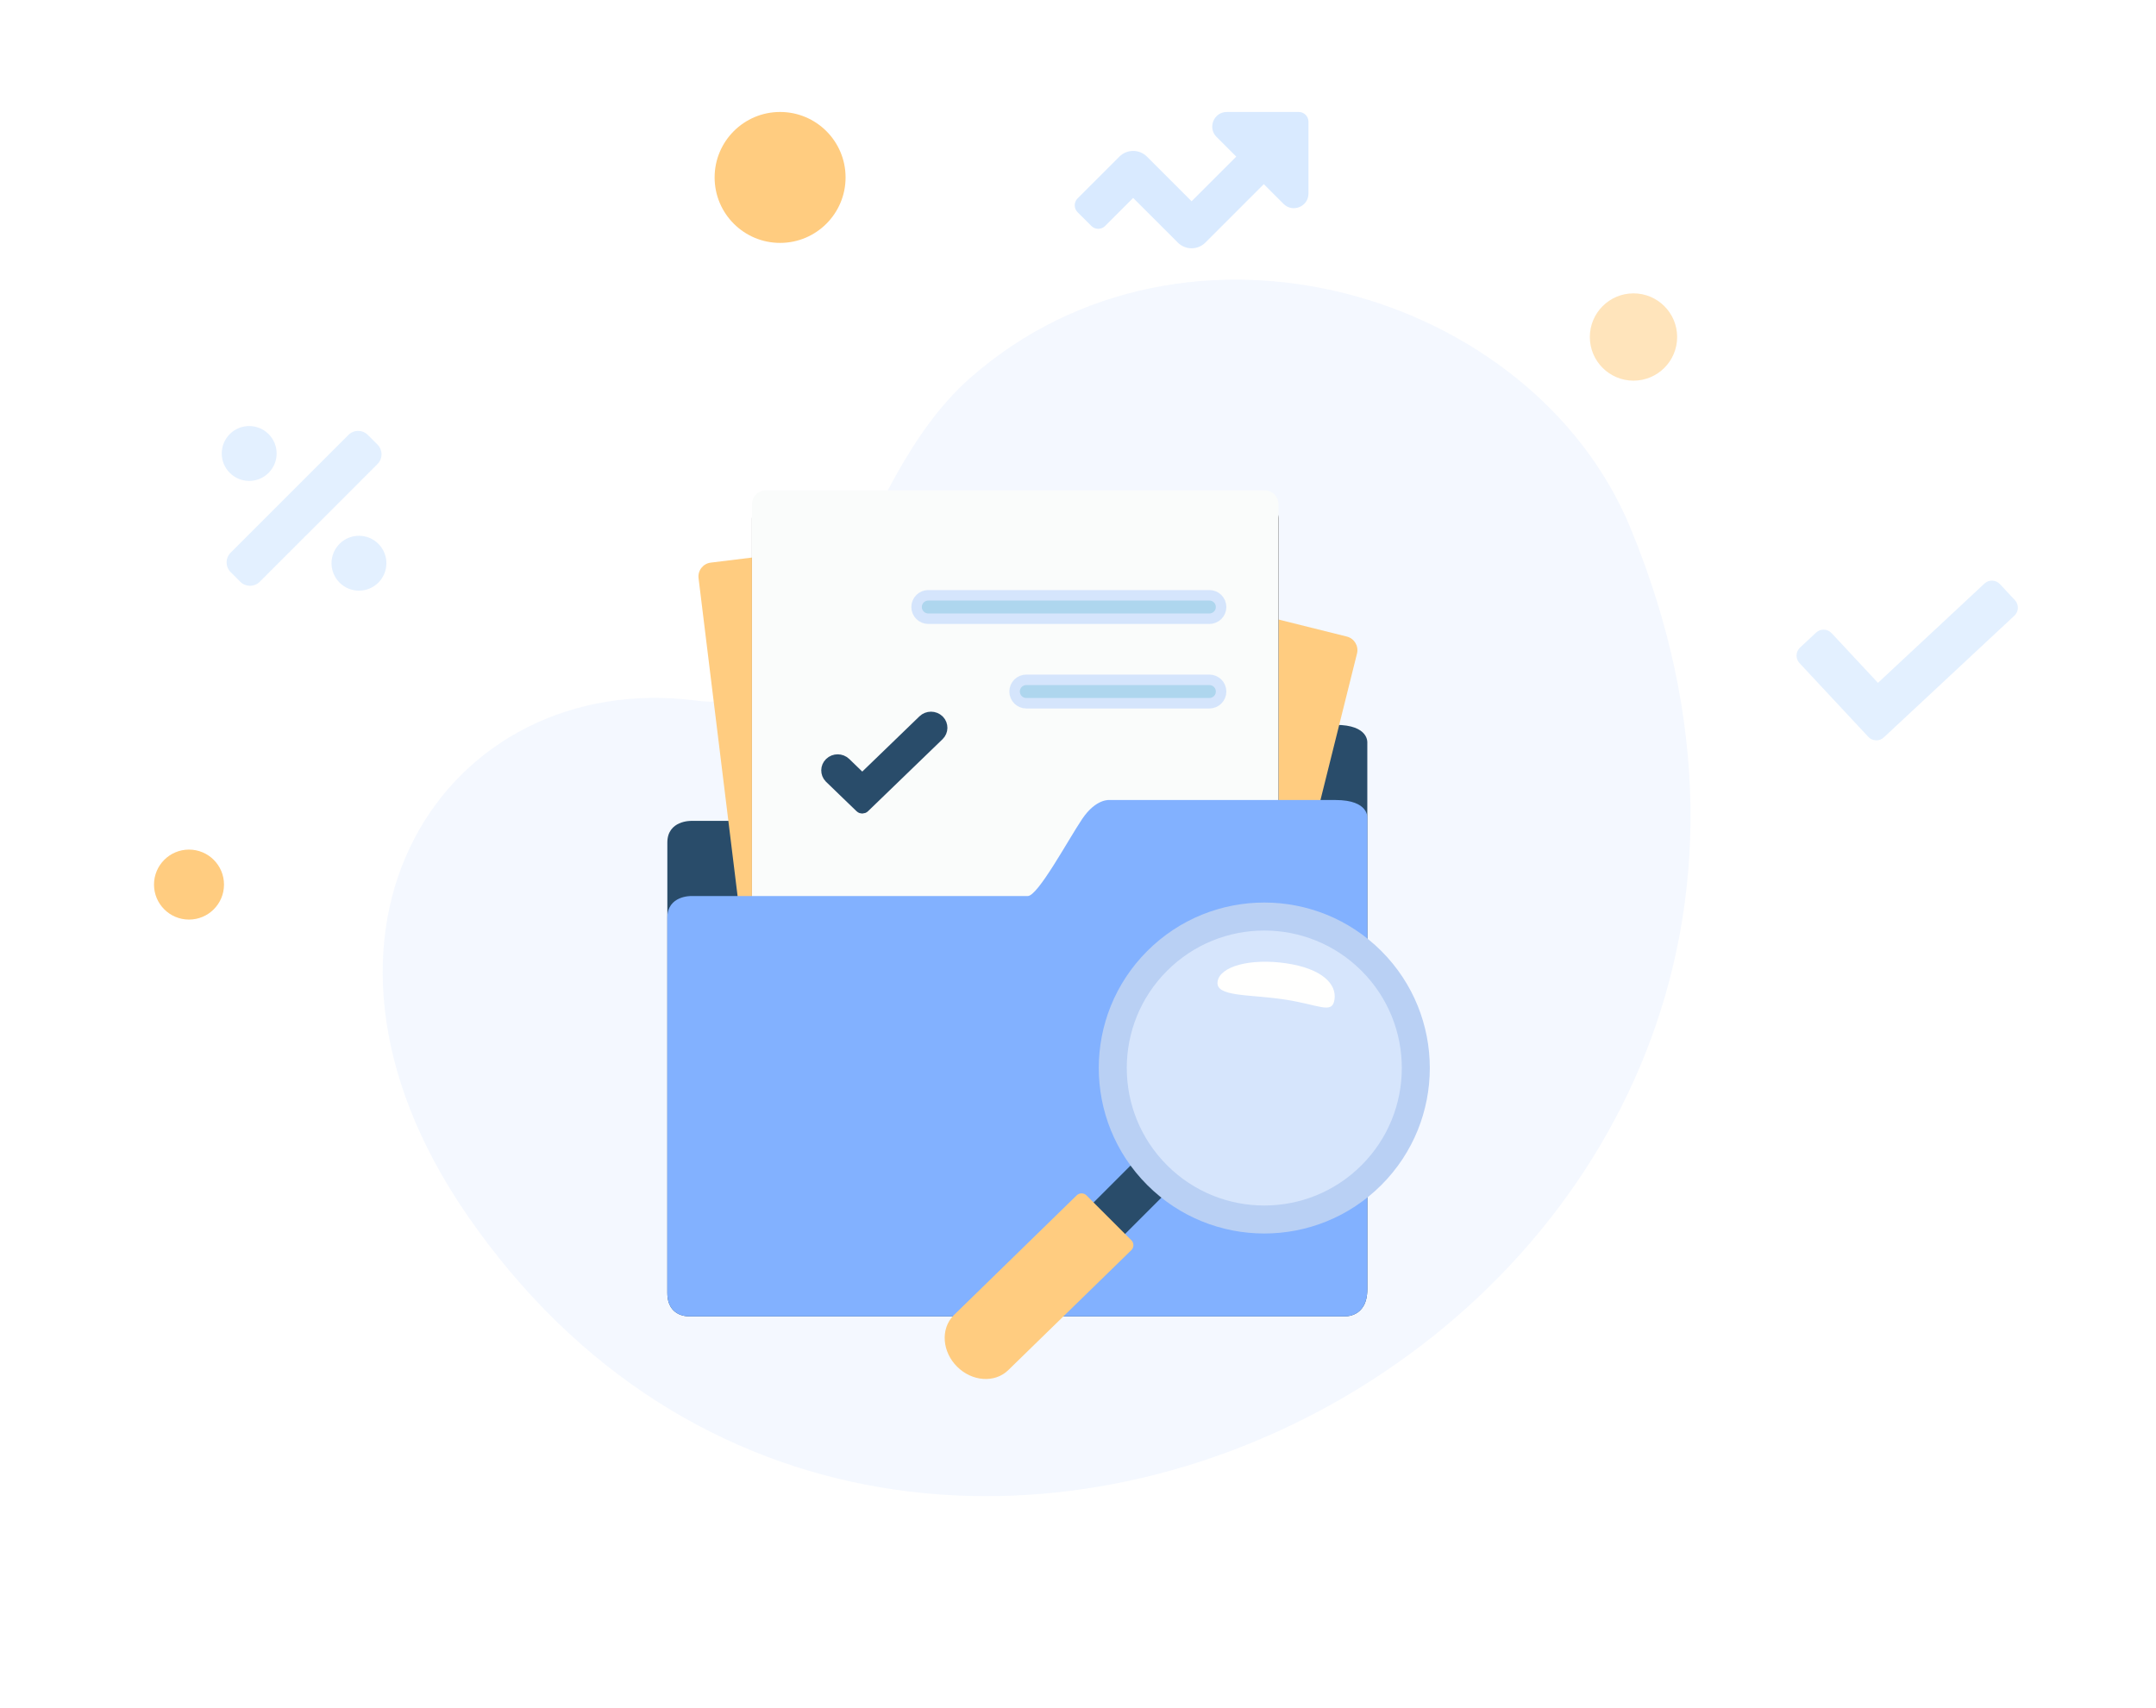 <?xml version="1.0" encoding="UTF-8"?>
<svg width="154px" height="122px" viewBox="0 0 154 122" version="1.1" xmlns="http://www.w3.org/2000/svg" xmlns:xlink="http://www.w3.org/1999/xlink">
    <title>Elements/Illustration/Invoice</title>
    <defs>
        <path d="M6.711,53.226 L44.324,53.226 L44.324,1.031 C44.324,0.479 43.876,0.031 43.324,0.031 L7.711,0.031 C7.159,0.031 6.711,0.479 6.711,1.031 L6.711,53.226 L6.711,53.226 Z" id="path-1"></path>
        <filter x="-1.3%" y="-0.9%" width="102.7%" height="103.8%" filterUnits="objectBoundingBox" id="filter-2">
            <feOffset dx="0" dy="1" in="SourceAlpha" result="shadowOffsetOuter1"></feOffset>
            <feColorMatrix values="0 0 0 0 0.161   0 0 0 0 0.298   0 0 0 0 0.416  0 0 0 0.341 0" type="matrix" in="shadowOffsetOuter1"></feColorMatrix>
        </filter>
    </defs>
    <g id="Elements/Illustration/Invoice" stroke="none" stroke-width="1" fill="none" fill-rule="evenodd">
        <g transform="translate(11, 8)">
            <g id="Group-25-Copy" transform="translate(13, 9)">
                <path d="M26.794,31.398 C9.136,27.819 -4.74,45.586 7.867,66.926 C36.177,114.846 113.098,80.544 94.184,23.754 C88.398,6.382 64.174,-2.65 47.894,9.747 C38.613,16.815 36.617,33.389 26.794,31.398 Z" id="Mask" fill-opacity="0.3" fill="#D8E8FF" transform="translate(50.07, 46.826) rotate(-4) translate(-50.07, -46.826) "></path>
                <g id="Group" transform="translate(23, 18)">
                    <path d="M24.924,23.649 C25.657,23.649 48.965,23.649 48.965,23.649 C48.965,23.649 50.667,23.606 50.667,25.2 C50.667,26.581 50.667,50.462 50.667,57.365 C50.667,59.175 49.051,59.045 49.051,59.045 L2.338,59.045 C2.338,59.045 0.669,59.197 0.669,57.107 C0.669,55.017 0.669,35.533 0.669,35.533 L0.669,18.081 C0.669,18.081 0.518,16.788 2.941,16.788 C5.365,16.788 19.065,16.788 19.065,16.788 C19.065,16.788 20.034,16.659 21.036,18.145 C22.038,19.632 24.192,23.649 24.924,23.649" id="Fill-5" fill="#294C6A" transform="translate(25.667, 37.917) scale(-1, 1) translate(-25.667, -37.917) "></path>
                    <path d="M11.702,54.424 L1.047,11.691 C0.914,11.155 1.24,10.612 1.776,10.479 C1.776,10.479 1.776,10.479 1.776,10.479 L35.36,2.105 C36.432,1.838 37.517,2.49 37.785,3.562 L50.17,53.236 L50.17,53.236 L11.702,54.424 Z" id="Fill-8" fill="#FFCC80" transform="translate(25.488, 28.023) scale(-1, 1) translate(-25.488, -28.023) "></path>
                    <path d="M2.774,53.533 L9.135,1.727 C9.203,1.179 9.701,0.79 10.25,0.857 L45.597,5.197 C46.145,5.264 46.535,5.763 46.467,6.311 C46.467,6.311 46.467,6.311 46.467,6.311 L40.107,58.117 L40.107,58.117 L2.774,53.533 Z" id="Fill-11" fill="#FFCC80" transform="translate(24.682, 29.426) scale(-1, 1) translate(-24.682, -29.426) "></path>
                    <g id="Fill-16" transform="translate(25.518, 26.629) scale(-1, 1) translate(-25.518, -26.629) ">
                        <use fill="black" fill-opacity="1" filter="url(#filter-2)" xlink:href="#path-1"></use>
                        <use fill="#FAFCFB" fill-rule="evenodd" xlink:href="#path-1"></use>
                    </g>
                    <path d="M39.846,8.368 C39.846,8.623 39.639,8.829 39.385,8.829 L19.307,8.829 C19.053,8.829 18.846,8.623 18.846,8.368 C18.846,8.114 19.053,7.907 19.307,7.907 L39.385,7.907 C39.64,7.907 39.846,8.114 39.846,8.368 C39.846,8.368 39.846,8.368 39.846,8.368 Z" id="Fill-24" stroke="#68A1FF" stroke-width="1.5" fill="#2AADB1" opacity="0.25" transform="translate(29.346, 8.368) scale(-1, 1) translate(-29.346, -8.368) "></path>
                    <path d="M39.846,14.407 C39.846,14.662 39.639,14.868 39.385,14.868 L26.307,14.868 C26.053,14.868 25.846,14.662 25.846,14.407 C25.846,14.153 26.053,13.946 26.307,13.946 L39.385,13.946 C39.64,13.946 39.846,14.153 39.846,14.407 C39.846,14.407 39.846,14.407 39.846,14.407 Z" id="Fill-24-Copy" stroke="#68A1FF" stroke-width="1.5" fill="#2AADB1" opacity="0.25" transform="translate(32.846, 14.407) scale(-1, 1) translate(-32.846, -14.407) "></path>
                    <path d="M24.925,29.019 C25.657,29.019 48.965,29.019 48.965,29.019 C48.965,29.019 50.667,28.975 50.667,30.569 C50.667,31.95 50.667,50.462 50.667,57.365 C50.667,59.175 49.051,59.045 49.051,59.045 L2.338,59.045 C2.338,59.045 0.669,59.197 0.669,57.107 C0.669,55.017 0.669,48.458 0.669,48.458 L0.669,23.45 C0.669,23.45 0.518,22.158 2.941,22.158 C5.365,22.158 19.065,22.158 19.065,22.158 C19.065,22.158 20.035,22.028 21.037,23.514 C22.038,25.001 24.192,29.019 24.925,29.019" id="Fill-37" fill="#82B1FF" transform="translate(25.667, 40.601) scale(-1, 1) translate(-25.667, -40.601) "></path>
                    <path d="M14.591,20.613 L13.418,19.478 C13.092,19.164 12.576,19.164 12.25,19.478 C11.939,19.779 11.93,20.276 12.231,20.587 C12.238,20.594 12.244,20.6 12.25,20.606 L13.424,21.741 L13.424,21.741 L14.425,22.707 C14.518,22.797 14.665,22.797 14.758,22.707 L20.083,17.56 C20.395,17.259 20.403,16.762 20.102,16.451 C20.096,16.445 20.09,16.438 20.084,16.432 C19.758,16.118 19.242,16.118 18.917,16.432 L14.591,20.613 L14.591,20.613 Z" id="Fill-42" stroke="#294C6A" stroke-width="0.7" fill="#294C6A" stroke-linejoin="round"></path>
                    <g id="Group-24" transform="translate(12.667, 23.868)">
                        <g id="Group-2" transform="translate(23.683, 23.959) scale(-1, 1) rotate(-45) translate(-23.683, -23.959) translate(12.183, 2.959)">
                            <polygon id="Fill-1" fill="#294C6A" points="9.841 28.684 13.022 28.684 13.022 19.45 9.841 19.45"></polygon>
                            <path d="M9.361,39.64 C9.361,40.707 10.374,41.573 11.624,41.573 C12.874,41.573 13.888,40.707 13.888,39.64 L13.734,27.385 L9.207,27.385 L9.361,39.64 Z" id="Fill-2" stroke="#FFCC80" fill="#FFCC80" stroke-linejoin="round"></path>
                            <path d="M22.015,11.47 C22.015,17.447 17.169,22.293 11.192,22.293 C5.215,22.293 0.369,17.447 0.369,11.47 C0.369,5.492 5.215,0.647 11.192,0.647 C17.169,0.647 22.015,5.492 22.015,11.47" id="Fill-4" stroke="#B9D0F4" stroke-width="2" fill="#D6E5FC"></path>
                            <path d="M17.918,9.462 C17.256,10.354 15.737,8.546 13.666,7.011 C11.597,5.475 10.451,5.349 11.112,4.457 C11.774,3.565 13.298,3.531 15.368,5.067 C17.438,6.603 18.579,8.57 17.918,9.462 Z" id="Fill-6" fill="#FFFFFE"></path>
                        </g>
                    </g>
                </g>
                <g id="Group-23" transform="translate(39.167, 37.368) scale(-1, 1) translate(-39.167, -37.368) translate(34.667, 33.868)"></g>
            </g>
            <g id="Group-26">
                <path d="M8.185,25.785 C8.951,25.02 8.951,23.779 8.185,23.013 C7.42,22.248 6.179,22.248 5.413,23.013 C4.648,23.779 4.648,25.02 5.413,25.785 C6.179,26.551 7.42,26.551 8.185,25.785 Z M7.552,33.566 L15.966,25.152 C16.349,24.769 16.349,24.149 15.966,23.766 L15.274,23.073 C14.891,22.69 14.27,22.69 13.888,23.073 L5.473,31.488 C5.09,31.871 5.09,32.491 5.473,32.874 L6.166,33.566 C6.549,33.949 7.169,33.949 7.552,33.566 Z M16.026,33.626 C16.791,32.86 16.791,31.619 16.026,30.854 C15.26,30.088 14.019,30.088 13.254,30.854 C12.488,31.619 12.488,32.86 13.254,33.626 C14.019,34.391 15.26,34.391 16.026,33.626 Z" id="ppercentage" fill="#D9EAFF" fill-rule="nonzero" opacity="0.728"></path>
                <path d="M123.754,44.737 L132.77,35.72 C133.077,35.414 133.077,34.918 132.77,34.611 L131.662,33.503 C131.355,33.196 130.859,33.196 130.553,33.503 L123.199,40.856 L119.766,37.423 C119.46,37.117 118.964,37.117 118.657,37.423 L117.549,38.532 C117.243,38.838 117.243,39.334 117.549,39.64 L122.645,44.737 C122.951,45.043 123.448,45.043 123.754,44.737 Z" id="ccheck" fill="#D9EAFF" fill-rule="nonzero" opacity="0.728" transform="translate(125.159, 39.12) rotate(2) translate(-125.159, -39.12) "></path>
                <path d="M75.098,9.331 L79.272,5.157 L80.68,6.566 C81.338,7.223 82.462,6.758 82.462,5.828 L82.462,0.696 C82.462,0.311 82.151,1.1812773e-13 81.766,1.1812773e-13 L76.633,1.1812773e-13 C75.704,1.1812773e-13 75.238,1.124 75.895,1.781 L77.304,3.19 L74.114,6.38 L70.924,3.19 C70.381,2.647 69.5,2.647 68.957,3.19 L65.97,6.177 C65.698,6.449 65.698,6.889 65.97,7.161 L66.954,8.144 C67.225,8.416 67.666,8.416 67.938,8.144 L69.94,6.141 L73.13,9.331 C73.674,9.875 74.555,9.875 75.098,9.331 Z" id="c" fill="#D9EAFF"></path>
                <circle id="Oval-Copy-5" fill="#FFCC80" cx="2.5" cy="55.2" r="2.5"></circle>
                <circle id="Oval-Copy-4" fill="#FFCC80" cx="44.721" cy="4.677" r="4.677"></circle>
                <circle id="Oval-Copy-2" fill="#FFE4BB" cx="105.678" cy="16.078" r="3.118"></circle>
            </g>
        </g>
    </g>
</svg>